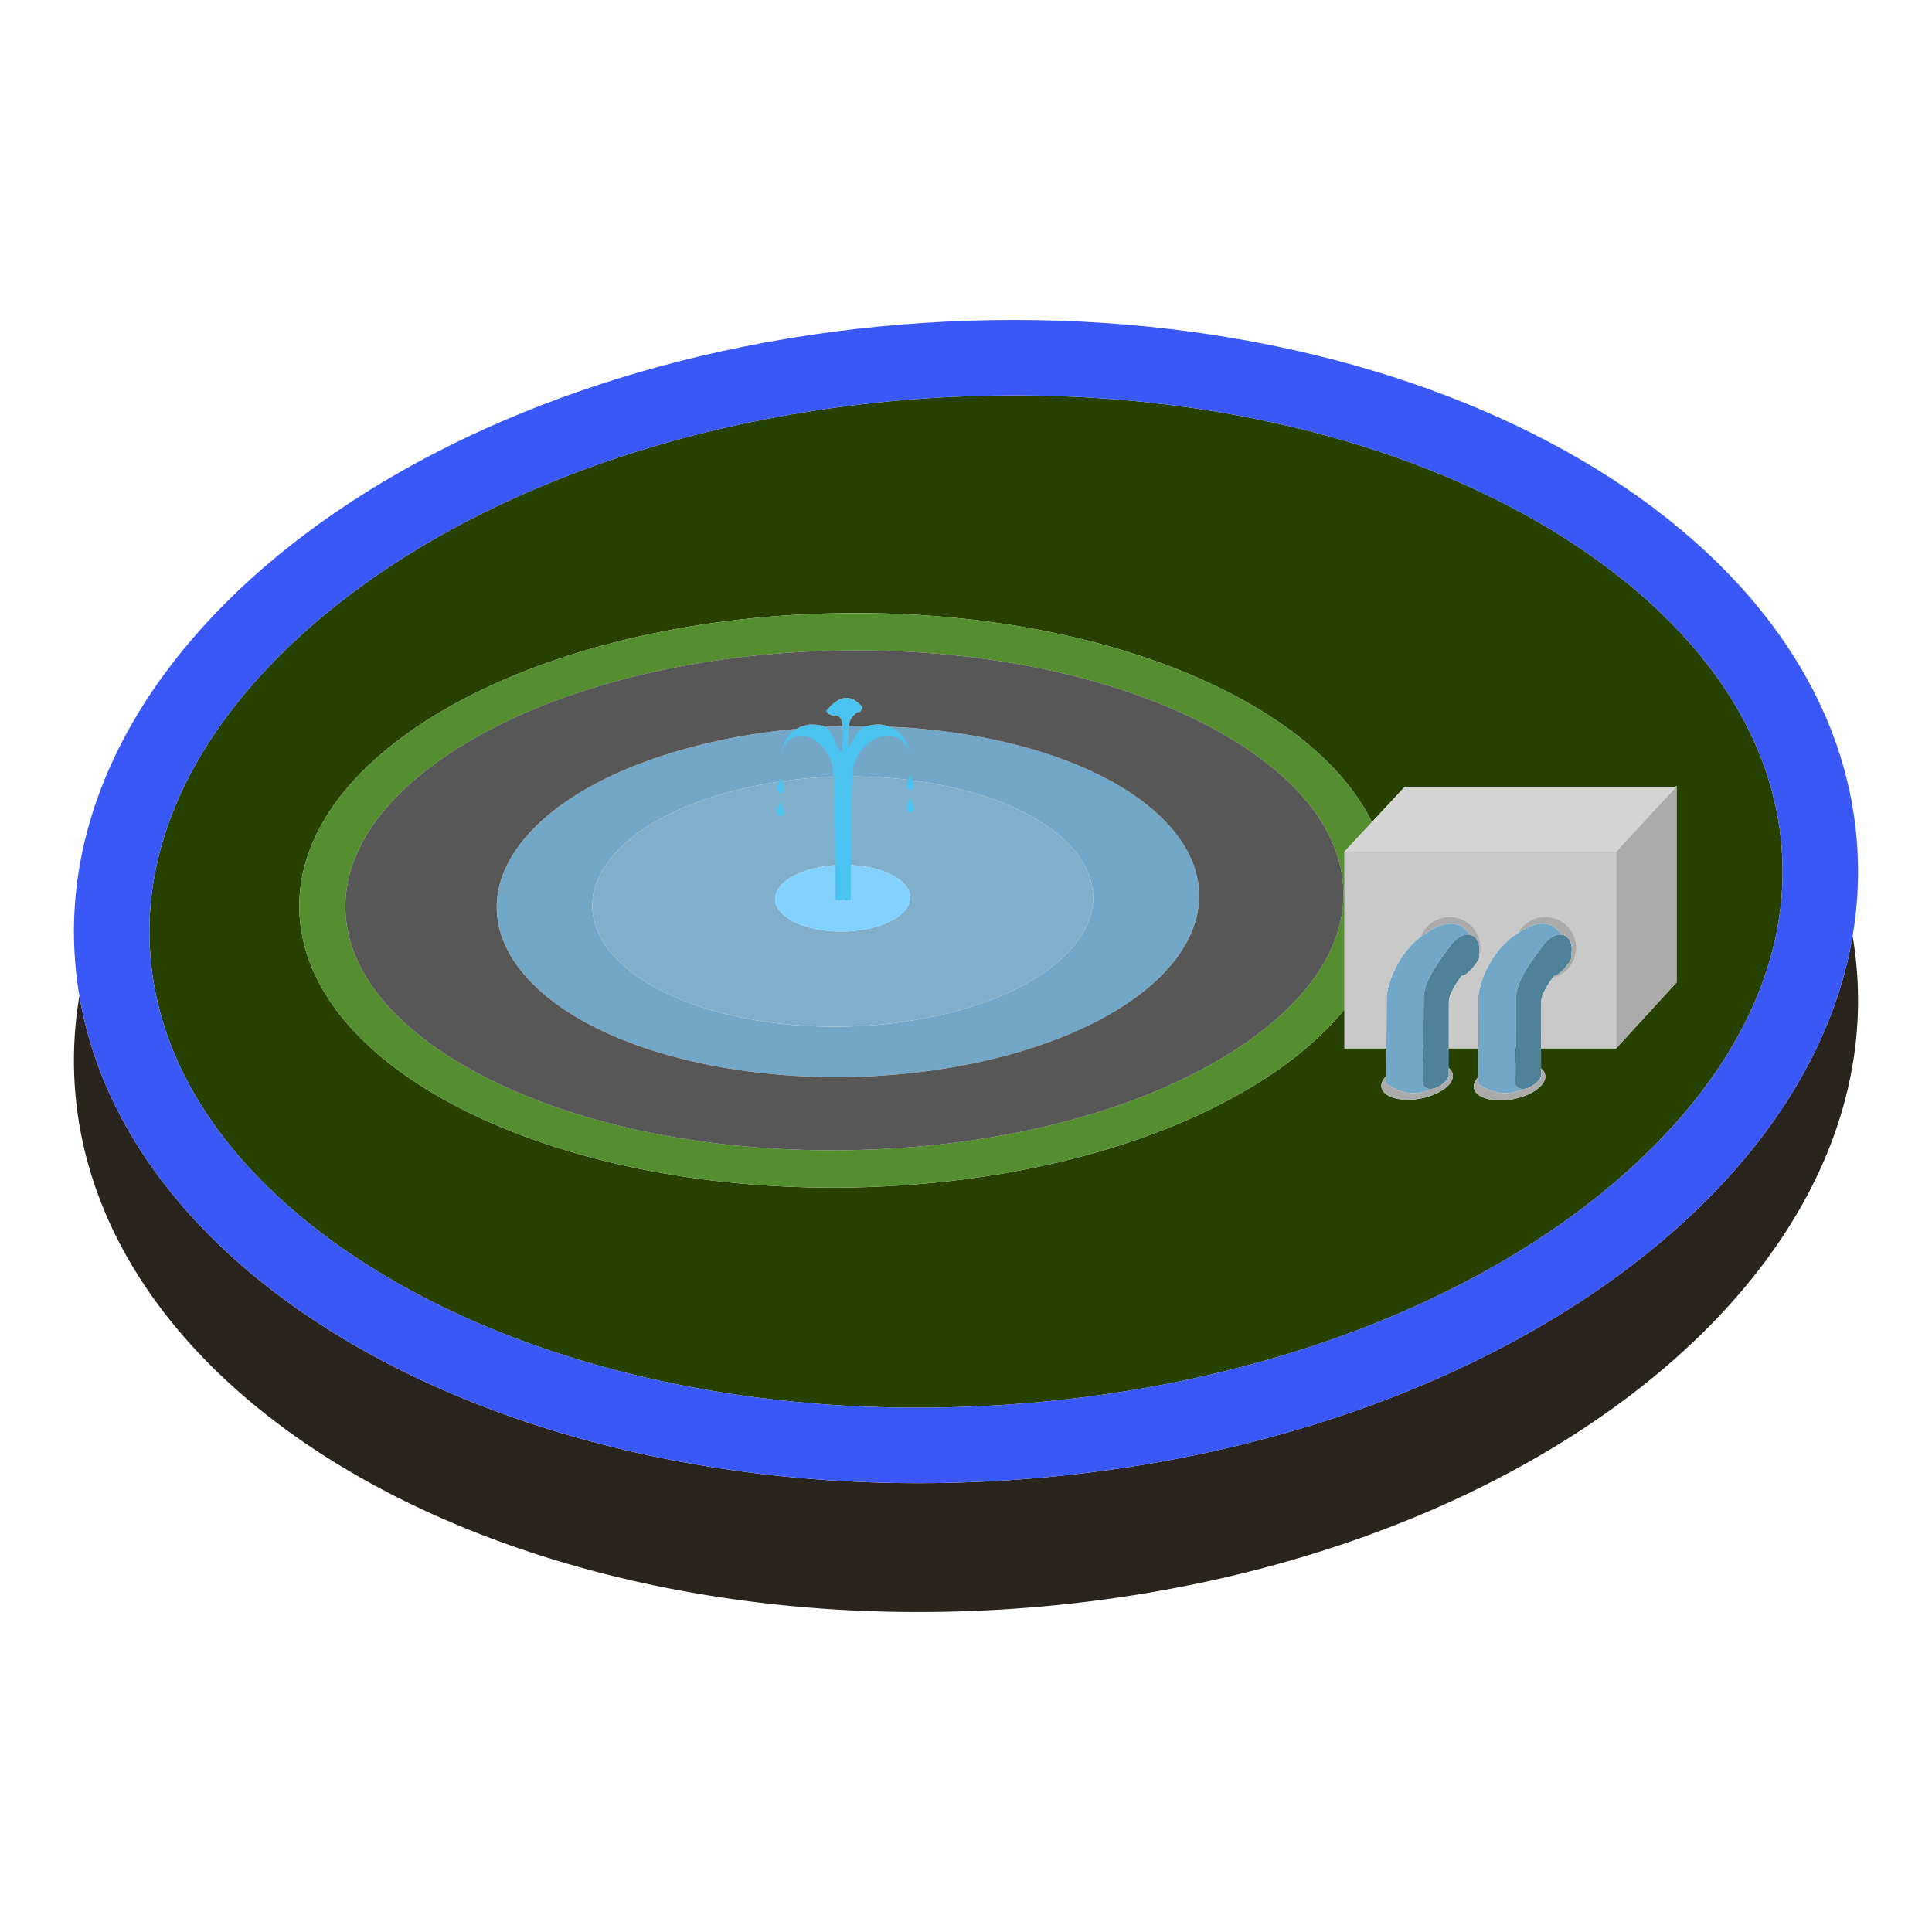 <svg xmlns="http://www.w3.org/2000/svg" xml:space="preserve" fill-rule="evenodd" stroke-linejoin="round" stroke-miterlimit="2" clip-rule="evenodd" viewBox="0 0 64 64">
  <g id="brown">
    <path fill="#29241e" d="M61.37 31.008c.067.391.115.786.145 1.185.793 10.59-11.784 20.036-28.083 21.108-16.3 1.071-30.156-6.638-30.947-17.224a12.735 12.735 0 0 1 .145-3.082c1.696 9.969 15.118 17.069 30.802 16.037 14.696-.967 26.367-8.741 27.938-18.024Z"/>
  </g>
  <g id="green">
    <path fill="#274100" d="M30.731 13.194c9.097-.599 17.393 1.668 22.719 5.765 3.207 2.467 5.306 5.592 5.572 9.152.266 3.546-1.34 6.906-4.14 9.759-4.659 4.747-12.529 8.07-21.614 8.667-9.096.599-17.393-1.67-22.718-5.766-3.208-2.467-5.306-5.592-5.572-9.149-.265-3.545 1.341-6.904 4.14-9.757 4.658-4.747 12.527-8.072 21.613-8.671Zm16.526 21.985c-.631 0-1.283.281-1.456.626-.173.345.199.626.83.626s1.284-.281 1.456-.626c.173-.345-.199-.626-.83-.626Zm-1.808-7.947c-2.084-4.202-9.511-7.167-18.13-6.908-9.967.299-17.754 4.794-17.393 10.042.361 5.248 8.733 9.259 18.7 8.961 7.176-.215 13.224-2.604 15.912-5.886v1.287h9l2-2.183v-6.518l-.031.034h-8.969l-1.089 1.171Zm4.87 7.968c-.631 0-1.283.281-1.456.626-.173.345.199.626.83.626s1.284-.281 1.456-.626c.173-.345-.199-.626-.83-.626Z"/>
    <path fill="#558e2f" d="M44.538 28.211v5.23c-2.688 3.282-8.736 5.671-15.912 5.886-9.967.298-18.339-3.713-18.7-8.961-.361-5.248 7.426-9.743 17.393-10.042 8.619-.259 16.046 2.706 18.13 6.908l-.911.979ZM27.39 21.56c-5.556.167-10.399 1.7-13.299 3.982-1.742 1.371-2.761 3.01-2.64 4.767.121 1.764 1.366 3.339 3.297 4.605 3.204 2.102 8.245 3.343 13.806 3.176 5.555-.166 10.4-1.697 13.299-3.979 1.743-1.372 2.763-3.011 2.641-4.769-.121-1.765-1.367-3.34-3.297-4.606-3.205-2.103-8.245-3.342-13.807-3.176Z"/>
  </g>
  <g id="blue">
    <path fill="#73a7c7" d="M32.11 24.348c6.025 1.01 9.115 4.303 6.896 7.348-2.219 3.045-8.912 4.697-14.937 3.687-6.025-1.011-9.114-4.303-6.895-7.348 2.219-3.045 8.912-4.697 14.936-3.687Zm-1.329 1.584c-4.295-.72-9.066.458-10.648 2.629-1.582 2.17.621 4.517 4.916 5.238 4.295.72 9.066-.458 10.648-2.629 1.582-2.171-.62-4.518-4.916-5.238Z"/>
    <path fill="#80afcb" d="M30.781 25.932c4.296.72 6.498 3.067 4.916 5.238-1.582 2.171-6.353 3.349-10.648 2.629-4.295-.721-6.498-3.068-4.916-5.238 1.582-2.171 6.353-3.349 10.648-2.629Zm-2.104 2.778c-1.162-.195-2.446.116-2.867.693-.42.577.182 1.203 1.343 1.398 1.162.195 2.446-.116 2.867-.693.42-.577-.181-1.203-1.343-1.398Z"/>
    <path fill="#82d1ff" d="M28.677 28.71c1.162.195 1.763.821 1.343 1.398-.421.577-1.705.888-2.867.693-1.161-.195-1.763-.821-1.343-1.398.421-.577 1.705-.888 2.867-.693Z"/>
    <path fill="#73a7c7" d="M50.477 36.072c-.565.235-1.025.164-1.519-.181L48.973 33c.049-.534.44-1.481 1.192-2.016.716-.491 1.2-.537 1.561-.025-.152-.017-.343.061-.55.28-.403.535-.925 1.227-.952 1.761l-.023 2.936a.284.284 0 0 0 .276.136Zm.549-.375v.074a5.206 5.206 0 0 1-.113.072.669.669 0 0 0 .113-.146Zm-3.579.371c-.568.24-1.031.17-1.527-.177L45.935 33c.049-.534.44-1.481 1.193-2.016.718-.492 1.202-.537 1.563-.021-.156-.03-.357.045-.576.276-.403.535-.926 1.227-.952 1.761l-.023 2.936c.075.117.188.15.307.132Zm1.546-4.465.014.042-.012.009-.011-.009.009-.042Zm-1.005 4.046v.122c-.06.04-.119.077-.177.112a.674.674 0 0 0 .177-.234Z"/>
    <path fill="#4f8198" d="M50.201 35.936 50.224 33c.027-.534.549-1.226.952-1.761.555-.587 1.001-.163.869.406.14.084-.445.746-.561.677 0 0-.425.539-.428.852l-.002 2.462c-.096.273-.636.64-.853.3Zm-3.061 0L47.163 33c.026-.534.549-1.226.952-1.761.555-.587 1.001-.163.869.406.14.084-.445.746-.561.677 0 0-.425.539-.428.852l-.002 2.462c-.096.273-.636.64-.853.3Z"/>
    <path fill="#4bc3f1" d="m27.895 24.949.008-.271c.016-.489.094-1.038-.305-.973-.03-.017-.139-.014-.227-.154.419-.521.821-.588 1.203-.115-.115.269-.127.055-.25.228-.271.181-.197.561-.225.952a4.981 4.981 0 0 0-.009.16c.337-.484.3-.774 1.064-.776.632.068.872.484 1 1-.356-1.189-1.806-.515-1.902.545-.062.53-.068 4.252-.068 4.252s-.2.072-.257-.015c-.058.087-.258.015-.258.015s-.006-3.722-.067-4.252c-.097-1.06-1.393-1.734-1.749-.545.128-.516.368-.932 1-1 .852.002.562.362 1.042.949Zm2.259.735s.121.248.121.355c0 .073-.055.132-.121.132-.067 0-.121-.059-.121-.132 0-.107.121-.355.121-.355Zm0 .741s.121.249.121.355c0 .073-.055.133-.121.133-.067 0-.121-.06-.121-.133 0-.106.121-.355.121-.355Zm-4.301-.641s.121.248.121.355c0 .073-.054.132-.121.132-.066 0-.121-.059-.121-.132 0-.107.121-.355.121-.355Zm0 .761s.121.248.121.355c0 .073-.054.132-.121.132-.066 0-.121-.059-.121-.132 0-.107.121-.355.121-.355Z"/>
    <path fill="#3a57f7" d="M30.567 10.699c16.301-1.073 30.156 6.635 30.948 17.225.793 10.591-11.784 20.036-28.083 21.108-16.3 1.072-30.156-6.638-30.947-17.224-.791-10.585 11.781-20.034 28.082-21.109Zm.164 2.495c-9.086.599-16.955 3.924-21.613 8.671-2.799 2.853-4.405 6.212-4.14 9.757.266 3.557 2.364 6.682 5.572 9.149 5.325 4.096 13.622 6.365 22.718 5.766 9.085-.597 16.955-3.92 21.614-8.667 2.8-2.853 4.406-6.213 4.14-9.759-.266-3.56-2.365-6.685-5.572-9.152-5.326-4.097-13.622-6.364-22.719-5.765Z"/>
  </g>
  <g id="grey">
    <path fill="#575757" d="M27.39 21.56c5.562-.166 10.602 1.073 13.807 3.176 1.93 1.266 3.176 2.841 3.297 4.606.122 1.758-.898 3.397-2.641 4.769-2.899 2.282-7.744 3.813-13.299 3.979-5.561.167-10.602-1.074-13.806-3.176-1.931-1.266-3.176-2.841-3.297-4.605-.121-1.757.898-3.396 2.64-4.767 2.9-2.282 7.743-3.815 13.299-3.982Zm-1.003 2.586c-4.069.369-7.692 1.802-9.213 3.889-2.219 3.045.87 6.337 6.895 7.348 6.025 1.01 12.718-.642 14.937-3.687 2.219-3.045-.871-6.338-6.896-7.348a21.649 21.649 0 0 0-2.641-.275 1.29 1.29 0 0 0-.315-.073 1.44 1.44 0 0 0-.437.053 19.73 19.73 0 0 0-.596.001c.02-.163.069-.301.203-.39.123-.173.135.041.25-.228-.382-.473-.784-.406-1.203.115.088.14.197.137.227.154.224-.037.298.121.316.353-.193.005-.387.012-.579.021-.102-.051-.249-.078-.482-.079-.187.02-.34.071-.466.146Z"/>
    <path fill="#c9c9c9" d="M45.926 34.728h-1.388v-6.517h9v6.517h-2.483l.001-1.554c.003-.313.428-.852.428-.852.116.069.701-.593.561-.677.083-.357-.062-.657-.319-.686-.361-.512-.845-.466-1.561.025-.752.535-1.143 1.482-1.192 2.016l-.009 1.728h-.97l.001-1.554c.003-.313.428-.852.428-.852.112.067.665-.552.572-.668l.012-.009-.014-.042c.06-.327-.071-.596-.302-.64-.361-.516-.845-.471-1.563.021-.753.535-1.144 1.482-1.193 2.016l-.009 1.728Z"/>
    <path fill="#ababab" d="M47.993 35.378c.135.112.177.262.094.427-.172.345-.825.626-1.456.626s-1.003-.281-.83-.626a.635.635 0 0 1 .12-.162l-.001.248c.496.347.959.417 1.527.177a.741.741 0 0 0 .364-.185c.058-.035.117-.072.177-.112v-.122l.005-.013v-.258Zm.698-4.415c-.361-.516-.845-.471-1.563.021l-.059.043a1.02 1.02 0 0 1 1.969.37c0 .086-.011.169-.031.248l-.014-.042c.06-.327-.071-.596-.302-.64Zm.316.682-.005.021a.075.075 0 0 0-.007-.012l.012-.009Zm-.121.286a1 1 0 0 1-.236.266c.082-.076.169-.173.236-.266Zm-.449.396a.203.203 0 0 0-.026.011.257.257 0 0 0 .012-.016.058.058 0 0 0 .014.005Zm2.617 3.071c.136.112.178.263.095.428-.172.345-.825.626-1.456.626s-1.003-.281-.83-.626a.631.631 0 0 1 .096-.137l-.001.202c.494.345.954.416 1.519.181.151-.011.318-.11.436-.229l.113-.072v-.074a.331.331 0 0 0 .028-.061v-.238Zm.672-4.439c-.336-.477-.78-.47-1.419-.069a1.019 1.019 0 1 1 1.128 1.497 2.38 2.38 0 0 1 .049-.065c.116.069.701-.593.561-.677.083-.357-.062-.657-.319-.686Zm3.812 1.586-2 2.183v-6.517l2-2.184v6.518Z"/>
    <path fill="#d4d4d4" d="m55.538 26.061-2 2.15h-9l2-2.15h9Z"/>
  </g>
</svg>
